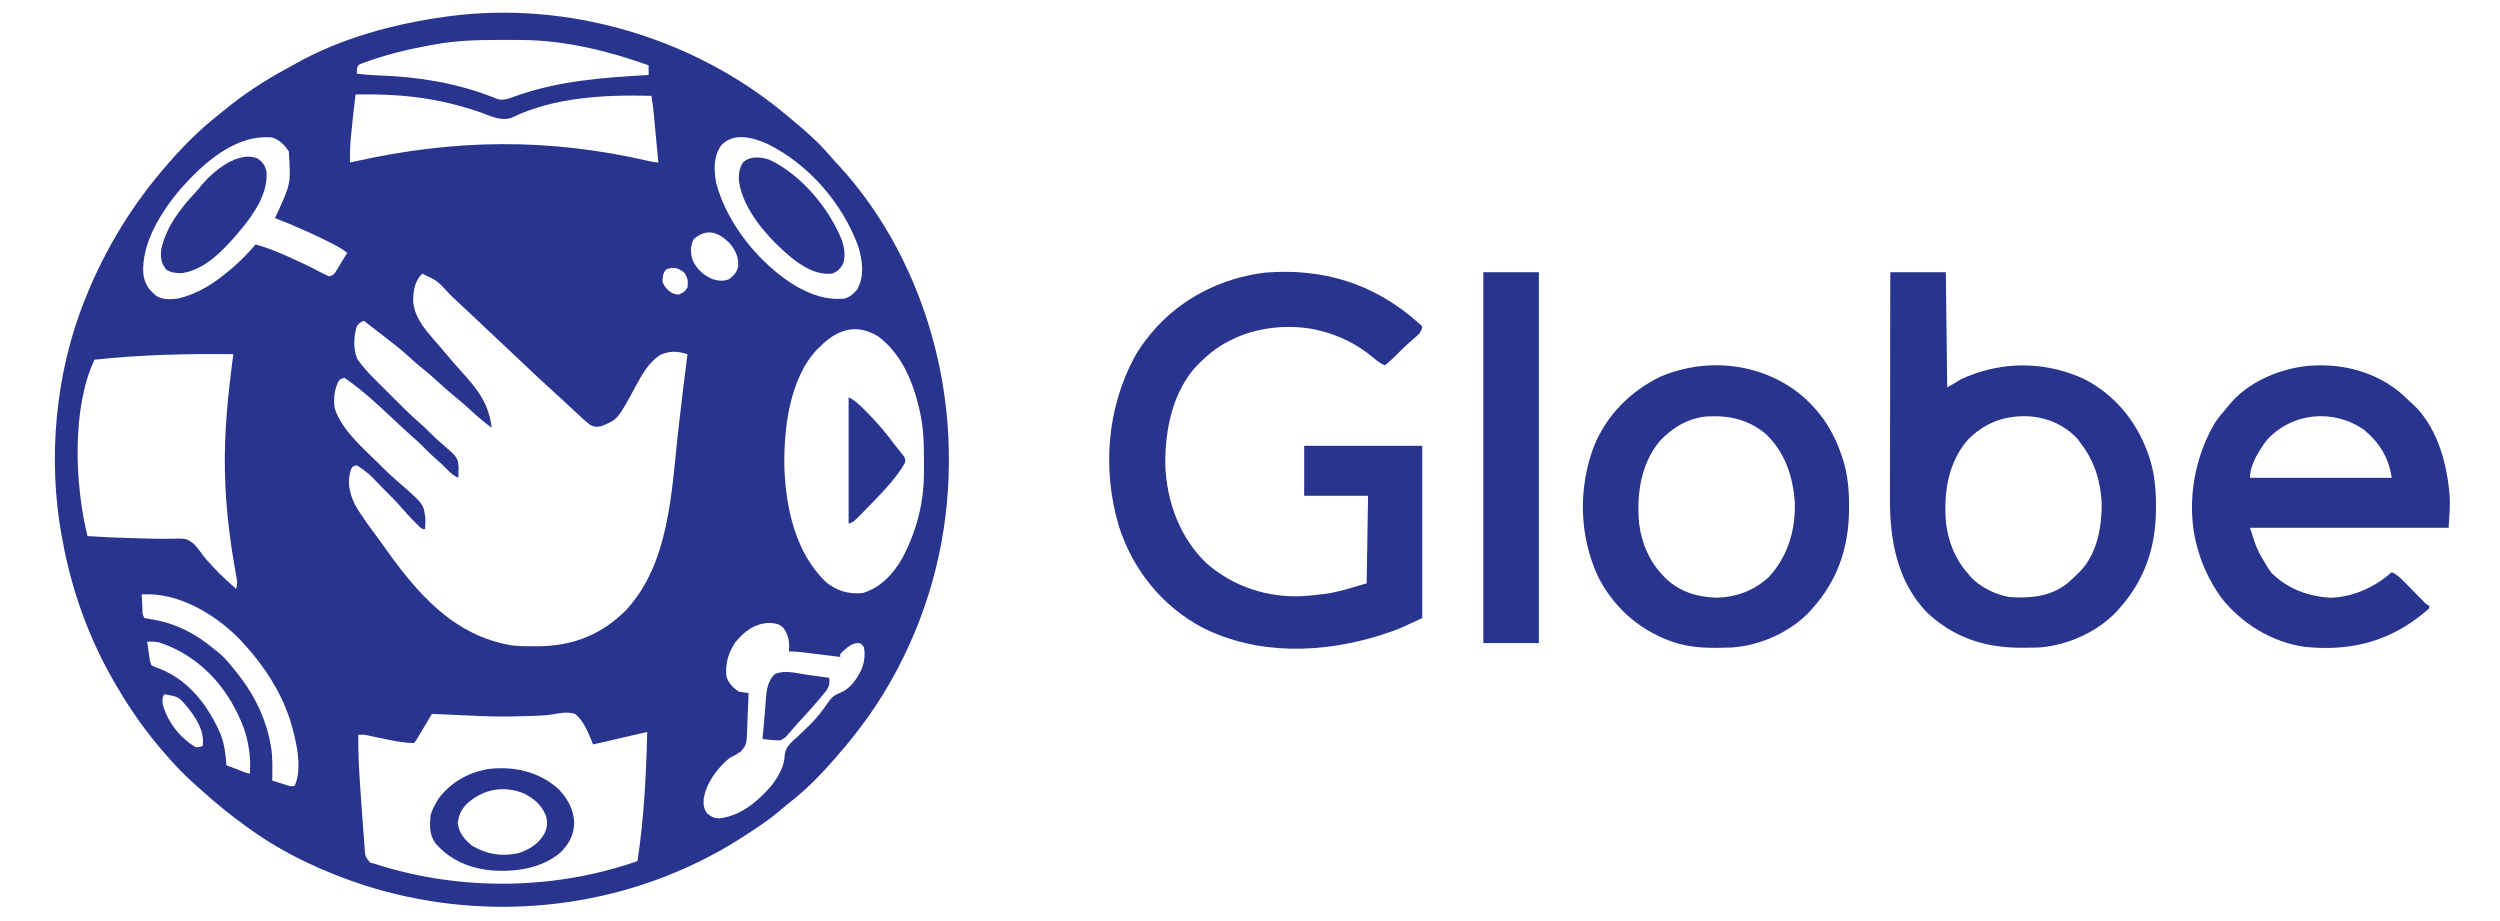 <?xml version="1.0" encoding="UTF-8"?>
<svg version="1.1" xmlns="http://www.w3.org/2000/svg" width="1800" height="663">
<path d="M0 0 C0.623 0.513 1.246 1.025 1.888 1.554 C13.22 10.945 24.952 20.703 34.363 32.059 C36.32 34.379 38.412 36.547 40.5 38.75 C92.018 95.295 119.304 173.482 119.188 249.375 C119.187 250.167 119.186 250.96 119.185 251.776 C119.052 303.919 106.417 354.889 82 401 C81.424 402.089 81.424 402.089 80.836 403.199 C69.279 424.86 55.14 444.522 39 463 C38.299 463.813 37.597 464.627 36.875 465.465 C27.365 476.29 17.188 486.918 5.801 495.781 C2.972 498.023 0.235 500.35 -2.508 502.695 C-8.733 507.935 -15.326 512.532 -22.125 517 C-22.713 517.389 -23.301 517.777 -23.907 518.178 C-33.677 524.629 -43.554 530.698 -54 536 C-54.844 536.433 -55.687 536.867 -56.556 537.313 C-131.947 575.723 -220.67 582.131 -301.163 556.57 C-330.47 547.042 -358.892 534.009 -384 516 C-384.627 515.554 -385.254 515.108 -385.9 514.649 C-397.875 506.106 -409.128 496.912 -420 487 C-421.729 485.458 -423.458 483.916 -425.188 482.375 C-431.938 476.289 -438.094 469.903 -444 463 C-444.79 462.099 -445.58 461.198 -446.395 460.27 C-459.171 445.589 -470.248 429.828 -480 413 C-480.417 412.291 -480.834 411.582 -481.264 410.851 C-499.88 379.086 -512.378 344.187 -519 308 C-519.163 307.137 -519.326 306.273 -519.494 305.384 C-529.793 249.549 -524.21 187.812 -503 135 C-502.647 134.122 -502.295 133.244 -501.932 132.339 C-487.755 97.556 -468.683 66.263 -444 38 C-443.31 37.198 -442.621 36.396 -441.91 35.57 C-431.255 23.422 -419.764 11.916 -407 2 C-405.909 1.1 -404.82 0.196 -403.734 -0.711 C-389.22 -12.743 -373.454 -23.115 -356.837 -32.007 C-355.052 -32.972 -353.288 -33.972 -351.523 -34.973 C-318.384 -53.625 -280.461 -63.833 -243 -69 C-242.145 -69.119 -241.291 -69.237 -240.41 -69.359 C-155.599 -80.474 -65.85 -54.248 0 0 Z M-251 -49 C-251.987 -48.823 -252.974 -48.646 -253.99 -48.464 C-270.087 -45.516 -286.169 -41.724 -301.531 -36.02 C-302.359 -35.712 -303.188 -35.405 -304.041 -35.089 C-306.379 -34.074 -306.379 -34.074 -307.125 -30.75 C-307.084 -29.843 -307.043 -28.935 -307 -28 C-301.898 -27.28 -296.896 -26.87 -291.747 -26.71 C-263.796 -25.823 -236.481 -21.501 -210.294 -11.452 C-209.407 -11.119 -208.52 -10.785 -207.605 -10.441 C-206.834 -10.139 -206.062 -9.837 -205.266 -9.526 C-200.98 -8.531 -197.193 -10.2 -193.176 -11.672 C-161.735 -22.872 -130.015 -25.173 -97 -27 C-97 -29.31 -97 -31.62 -97 -34 C-126.271 -44.404 -157.373 -52.054 -188.598 -52.203 C-190.074 -52.214 -190.074 -52.214 -191.579 -52.224 C-194.741 -52.242 -197.901 -52.248 -201.062 -52.25 C-202.142 -52.251 -203.221 -52.251 -204.333 -52.252 C-220.095 -52.236 -235.46 -51.88 -251 -49 Z M-308 -13 C-309.18 -3.534 -310.232 5.94 -311.125 15.438 C-311.212 16.335 -311.3 17.233 -311.39 18.159 C-311.936 24.122 -312.101 30.013 -312 36 C-310.874 35.748 -309.749 35.497 -308.589 35.237 C-236.189 19.111 -169.297 18.259 -97 34.908 C-93.535 35.723 -93.535 35.723 -90 36 C-90.549 30.128 -91.1 24.257 -91.654 18.385 C-91.842 16.389 -92.029 14.393 -92.216 12.397 C-92.484 9.522 -92.755 6.648 -93.027 3.773 C-93.11 2.886 -93.192 1.998 -93.277 1.083 C-93.696 -3.315 -94.2 -7.65 -95 -12 C-128.021 -12.919 -165.301 -11.071 -195.559 3.742 C-203.304 6.573 -211.046 2.36 -218.438 -0.25 C-236.521 -6.447 -254.94 -10.455 -274 -12 C-275.037 -12.085 -275.037 -12.085 -276.094 -12.171 C-286.732 -12.996 -297.335 -13.12 -308 -13 Z M-434 55 C-447.768 71.316 -462.365 94.153 -460.812 116.312 C-459.82 123.372 -457.094 127.309 -451.719 131.801 C-447.053 135.056 -441.414 134.553 -436 134 C-421.29 130.586 -409.369 122.761 -398 113 C-396.733 111.917 -396.733 111.917 -395.441 110.812 C-389.837 105.899 -384.837 100.663 -380 95 C-372.35 97.063 -365.226 99.894 -358 103.125 C-356.915 103.604 -355.83 104.083 -354.712 104.577 C-347.143 107.952 -339.699 111.529 -332.395 115.446 C-330.632 116.369 -328.819 117.194 -327 118 C-323.587 116.862 -323.305 116.347 -321.52 113.402 C-321.078 112.684 -320.637 111.965 -320.182 111.225 C-319.504 110.092 -319.504 110.092 -318.812 108.938 C-318.349 108.179 -317.886 107.42 -317.408 106.639 C-316.264 104.764 -315.129 102.884 -314 101 C-318.552 97.413 -323.583 95.018 -328.75 92.438 C-330.321 91.651 -330.321 91.651 -331.924 90.849 C-343.057 85.355 -354.475 80.601 -366 76 C-365.541 75.007 -365.082 74.015 -364.609 72.992 C-354.582 51.255 -354.582 51.255 -356.062 28 C-359.074 23.337 -362.683 19.772 -368 18 C-394.536 15.467 -417.494 36.516 -434 55 Z M-44.875 23.875 C-50.402 32.002 -50.022 41.15 -48.383 50.531 C-40.683 80.24 -17.08 109.088 9 125 C20.67 131.384 30.487 135.094 44 134 C48.158 132.781 50.521 130.569 53.312 127.25 C58.501 117.258 57.038 107.121 54.027 96.602 C42.651 65.364 18.355 37.297 -11.523 22.559 C-21.897 17.908 -36.199 14.004 -44.875 23.875 Z M-64.438 91.062 C-67.052 95.977 -66.919 100.916 -65.34 106.215 C-62.451 112.731 -57.554 117.106 -51.062 119.938 C-46.872 121.275 -43.146 121.655 -39 120 C-35.623 117.572 -33.444 114.909 -32.492 110.816 C-32.135 103.951 -34.465 98.864 -38.953 93.793 C-47.039 85.948 -55.11 83.17 -64.438 91.062 Z M-84.438 113 C-86.757 115.969 -86.936 118.271 -87 122 C-85.406 125.692 -83.463 127.963 -80 130 C-77.591 130.998 -77.591 130.998 -75 131 C-71.287 129.249 -71.287 129.249 -69 126 C-68.49 121.581 -68.708 119.492 -71 115.625 C-75.173 111.974 -79.015 110.776 -84.438 113 Z M-260 116 C-265.408 121.577 -266.143 127.225 -266.562 134.688 C-266.262 148.963 -254.758 159.622 -246 170 C-245.01 171.186 -244.02 172.372 -243.031 173.559 C-238.928 178.462 -234.762 183.289 -230.438 188 C-219.386 200.204 -211.933 210.313 -210 227 C-215.786 222.719 -221.154 218.092 -226.415 213.19 C-229.682 210.163 -233.027 207.292 -236.5 204.5 C-240.476 201.301 -244.267 197.974 -248 194.5 C-252.636 190.187 -257.428 186.143 -262.363 182.172 C-264.924 180.062 -267.371 177.871 -269.812 175.625 C-275.93 170.059 -282.452 165.043 -289 160 C-289.625 159.517 -290.251 159.034 -290.895 158.537 C-294.591 155.684 -298.293 152.839 -302 150 C-305.128 151.365 -305.128 151.365 -307.188 154 C-309.287 161.753 -309.731 169.356 -307 177 C-302.937 183.268 -297.668 188.62 -292.379 193.852 C-291.675 194.555 -290.972 195.258 -290.247 195.982 C-288.771 197.455 -287.293 198.925 -285.812 200.394 C-283.566 202.621 -281.328 204.857 -279.092 207.094 C-277.646 208.534 -276.2 209.974 -274.754 211.414 C-274.095 212.072 -273.437 212.729 -272.758 213.406 C-268.861 217.265 -264.856 220.946 -260.697 224.522 C-258.701 226.26 -256.838 228.096 -255 230 C-252.408 232.638 -249.758 235.109 -246.938 237.5 C-234.352 248.347 -234.352 248.347 -233.805 255.578 C-233.828 256.46 -233.851 257.342 -233.875 258.25 C-233.893 259.142 -233.911 260.034 -233.93 260.953 C-233.953 261.629 -233.976 262.304 -234 263 C-237.252 261.583 -239.314 259.875 -241.75 257.312 C-244.39 254.599 -247.059 252.021 -249.938 249.562 C-253.666 246.359 -257.109 242.933 -260.531 239.406 C-262.56 237.429 -264.62 235.566 -266.758 233.711 C-271.076 229.964 -275.23 226.061 -279.375 222.125 C-291.044 211.103 -302.748 200.129 -316 191 C-317.98 191.44 -317.98 191.44 -320 193 C-323.351 199.462 -323.97 205.8 -323 213 C-317.936 228.849 -302.276 241.793 -290.812 253.312 C-290.16 253.97 -289.507 254.628 -288.834 255.305 C-285.613 258.515 -282.342 261.611 -278.898 264.582 C-258.83 281.932 -258.83 281.932 -257.715 292.773 C-257.691 295.209 -257.772 297.576 -258 300 C-260 300 -260 300 -262.355 297.875 C-263.305 296.922 -264.248 295.963 -265.188 295 C-266.109 294.072 -267.031 293.144 -267.98 292.188 C-270.138 289.952 -272.186 287.646 -274.211 285.289 C-278.723 280.091 -283.574 275.242 -288.438 270.375 C-289.34 269.46 -290.243 268.545 -291.174 267.602 C-298.422 259.963 -298.422 259.963 -307 254 C-309.996 254.674 -309.996 254.674 -311.125 256.562 C-314.296 265.395 -312.586 273.44 -308.695 281.805 C-303.812 290.576 -297.662 298.573 -291.722 306.645 C-290.038 308.948 -288.378 311.267 -286.727 313.594 C-263.487 346.29 -237.698 376.319 -196.078 383.596 C-190.477 384.331 -184.892 384.339 -179.25 384.312 C-178.014 384.308 -176.777 384.303 -175.504 384.298 C-151.006 383.983 -130.147 375.536 -113 358 C-82.299 324.741 -80.57 274.029 -75.937 231.44 C-73.845 212.265 -71.456 193.131 -69 174 C-76.454 171.791 -81.346 171.462 -88.562 174.5 C-97.304 180.207 -101.997 189.14 -106.836 198.051 C-119.344 221.082 -119.344 221.082 -130.906 225.773 C-134.034 226.531 -136.095 226.466 -138.98 224.98 C-141.48 223.128 -143.719 221.118 -146 219 C-146.562 218.484 -147.123 217.967 -147.702 217.435 C-150.949 214.448 -154.172 211.437 -157.379 208.406 C-160.173 205.768 -163.003 203.178 -165.875 200.625 C-172.627 194.587 -179.178 188.332 -185.762 182.113 C-189.337 178.737 -192.919 175.369 -196.5 172 C-197.915 170.668 -199.331 169.336 -200.746 168.004 C-201.447 167.344 -202.148 166.684 -202.871 166.004 C-205.009 163.991 -207.147 161.978 -209.285 159.965 C-213.522 155.975 -217.761 151.987 -222 148 C-222.695 147.346 -223.391 146.692 -224.107 146.018 C-228.123 142.242 -232.142 138.471 -236.17 134.709 C-237.358 133.599 -238.546 132.489 -239.732 131.377 C-248.776 121.361 -248.776 121.361 -260 116 Z M26 169 C25.446 169.532 24.891 170.065 24.32 170.613 C4.364 191.487 0.173 228.218 0.754 255.668 C1.856 285.017 8.711 316.807 30.555 337.984 C38.418 344.466 46.95 346.958 57 346 C69.615 342.468 79.189 332.276 85.461 321.214 C95.412 302.828 101.069 281.957 101.203 261.012 C101.21 260.275 101.217 259.538 101.224 258.779 C101.242 256.415 101.248 254.052 101.25 251.688 C101.251 250.88 101.251 250.073 101.252 249.241 C101.236 237.259 100.865 225.691 98 214 C97.839 213.306 97.678 212.611 97.512 211.896 C92.934 192.675 84.388 172.919 68 161 C51.903 151.521 38.502 156.345 26 169 Z M-496 178 C-512.447 213.09 -510.137 267.937 -501 305 C-490.158 305.705 -479.334 306.188 -468.472 306.443 C-466.124 306.502 -463.776 306.573 -461.428 306.647 C-454.813 306.853 -448.228 307.051 -441.609 306.863 C-429.9 306.648 -429.9 306.648 -424.75 310.312 C-422.271 312.767 -420.231 315.471 -418.226 318.318 C-416.209 321.085 -413.891 323.558 -411.562 326.062 C-411.119 326.55 -410.675 327.038 -410.217 327.541 C-405.151 333.056 -399.599 338.036 -394 343 C-392.809 339.426 -393.237 337.603 -393.891 333.91 C-394.104 332.665 -394.318 331.419 -394.538 330.136 C-394.654 329.473 -394.771 328.809 -394.891 328.126 C-398.759 305.922 -401.453 283.548 -402 261 C-402.022 260.186 -402.044 259.371 -402.066 258.532 C-402.725 230.178 -399.733 202.057 -396 174 C-429.384 173.614 -462.784 174.382 -496 178 Z M-462 347 C-461.86 349.646 -461.713 352.292 -461.562 354.938 C-461.523 355.692 -461.484 356.447 -461.443 357.225 C-461.56 360.919 -461.56 360.919 -460 364 C-458.297 364.313 -456.593 364.621 -454.884 364.899 C-437.104 367.821 -422.708 375.401 -409 387 C-408.08 387.719 -408.08 387.719 -407.141 388.453 C-401.577 392.894 -397.347 398.402 -393 404 C-392.328 404.844 -391.657 405.689 -390.965 406.559 C-379.92 420.986 -372.002 438.021 -369 456 C-368.889 456.654 -368.778 457.307 -368.664 457.98 C-367.607 465.596 -367.915 473.33 -368 481 C-365.897 481.672 -363.793 482.337 -361.688 483 C-359.93 483.557 -359.93 483.557 -358.137 484.125 C-355.061 485.134 -355.061 485.134 -352 485 C-345.541 472.081 -351.313 449.77 -355.332 436.746 C-362.146 416.433 -373.684 398.755 -388 383 C-389.183 381.691 -389.183 381.691 -390.391 380.355 C-406.757 363.149 -431.202 347.833 -455.555 346.902 C-456.703 346.92 -456.703 346.92 -457.875 346.938 C-459.047 346.951 -459.047 346.951 -460.242 346.965 C-461.112 346.982 -461.112 346.982 -462 347 Z M-35 382 C-39.833 389.867 -41.789 396.783 -41 406 C-39.246 411.163 -36.505 413.968 -32 417 C-29.677 417.399 -27.343 417.742 -25 418 C-25.158 423.413 -25.386 428.816 -25.677 434.223 C-25.767 436.059 -25.837 437.896 -25.888 439.734 C-26.332 455.018 -26.332 455.018 -30.442 459.901 C-33.212 461.897 -35.973 463.435 -39 465 C-47.737 472.295 -55.599 482.804 -57.348 494.281 C-57.607 498.265 -57.343 501.191 -55 504.5 C-52.067 506.944 -50.194 508.043 -46.355 508.223 C-30.754 506.748 -17.745 495.546 -8 484 C-3.364 477.653 0.986 470.355 1.012 462.34 C1.739 456.162 6.659 452.695 11 448.688 C12.747 447.011 14.491 445.332 16.23 443.648 C17.062 442.848 17.894 442.047 18.751 441.222 C23.542 436.488 27.786 431.295 31.543 425.703 C34.163 421.854 35.969 419.747 40.375 418.062 C47.986 415.116 52.391 408.712 56 401.625 C58.25 396.229 59.173 390.788 58 385 C56.738 383.148 56.738 383.148 55 382 C49.449 381.742 46.44 384.809 42.539 388.309 C40.776 389.865 40.776 389.865 41 392 C39.532 391.818 39.532 391.818 38.034 391.633 C34.397 391.183 30.759 390.737 27.121 390.291 C25.547 390.098 23.974 389.904 22.401 389.709 C20.137 389.429 17.873 389.152 15.609 388.875 C14.908 388.788 14.207 388.7 13.485 388.61 C10.281 388.221 7.235 388 4 388 C4.046 387.443 4.093 386.886 4.141 386.312 C4.425 380.294 3.515 375.959 0 371 C-3.096 367.998 -6.02 367.735 -10.188 367.5 C-20.828 367.857 -28.529 373.908 -35 382 Z M-458 381 C-457.691 383.271 -457.378 385.542 -457.062 387.812 C-456.888 389.077 -456.714 390.342 -456.535 391.645 C-456.096 394.983 -456.096 394.983 -455 398 C-452.159 399.383 -452.159 399.383 -448.688 400.625 C-427.613 409.045 -413.715 427.704 -405 448 C-402.394 455.214 -401.428 462.366 -401 470 C-398.355 471.002 -395.709 472.002 -393.062 473 C-392.308 473.286 -391.553 473.572 -390.775 473.867 C-387.473 475.345 -387.473 475.345 -384 476 C-383.173 457.429 -386.894 443.174 -396 427 C-396.534 426.036 -397.067 425.072 -397.617 424.078 C-409.419 404.232 -427.241 388.775 -449.281 381.594 C-452.259 380.943 -454.961 380.893 -458 381 Z M-445.812 418.938 C-447.346 421.601 -447.212 423.593 -446.684 426.574 C-443.17 439.042 -434.219 450.51 -423 457 C-420.204 456.878 -420.204 456.878 -418 456 C-416.95 445.504 -421.644 437.814 -427.875 429.625 C-435.427 420.463 -435.427 420.463 -445.812 418.938 Z M-253 433 C-253.358 433.601 -253.717 434.201 -254.086 434.82 C-255.701 437.527 -257.319 440.232 -258.938 442.938 C-259.783 444.356 -259.783 444.356 -260.646 445.803 C-261.185 446.702 -261.723 447.601 -262.277 448.527 C-262.775 449.36 -263.272 450.193 -263.785 451.051 C-265 453 -265 453 -266 454 C-274.104 453.877 -282.044 452.116 -289.938 450.438 C-292.133 449.974 -294.33 449.515 -296.527 449.059 C-297.484 448.855 -298.44 448.652 -299.426 448.443 C-302.222 447.887 -302.222 447.887 -306 448 C-306.229 460.424 -305.53 472.734 -304.688 485.125 C-304.619 486.131 -304.551 487.137 -304.481 488.173 C-304.069 494.2 -303.64 500.226 -303.199 506.251 C-303.014 508.804 -302.836 511.357 -302.66 513.911 C-302.374 518.007 -302.037 522.096 -301.688 526.188 C-301.607 527.367 -301.526 528.546 -301.442 529.76 C-301.065 535.636 -301.065 535.636 -297.613 540.027 C-296.421 540.348 -295.229 540.669 -294 541 C-292.791 541.385 -292.791 541.385 -291.557 541.777 C-231.516 560.622 -164.438 559.737 -105 539 C-100.324 508.227 -98.777 477.084 -98 446 C-117.305 450.455 -117.305 450.455 -137 455 C-137.99 452.525 -137.99 452.525 -139 450 C-141.635 443.747 -144.639 437.356 -150 433 C-155.673 431.067 -161.953 432.687 -167.719 433.576 C-173.314 434.299 -178.935 434.422 -184.568 434.57 C-186.635 434.625 -188.701 434.691 -190.768 434.757 C-202.797 435.116 -214.761 434.774 -226.776 434.162 C-231.201 433.94 -235.628 433.756 -240.054 433.57 C-244.37 433.388 -248.685 433.195 -253 433 Z " fill="#29348F" transform="translate(564,81)"/>
<path d="M0 0 C1.233 1.12 2.464 2.243 3.688 3.375 C3.278 7.771 0.329 9.854 -2.812 12.562 C-3.909 13.535 -5.004 14.509 -6.098 15.484 C-6.642 15.968 -7.186 16.452 -7.747 16.951 C-9.994 18.995 -12.122 21.145 -14.25 23.312 C-17.125 26.229 -20.015 28.928 -23.312 31.375 C-26.599 29.987 -29.107 27.973 -31.828 25.694 C-43.227 16.204 -55.867 9.889 -70.312 6.375 C-71.226 6.151 -72.14 5.926 -73.082 5.695 C-93.121 1.603 -116.071 3.993 -134.312 13.375 C-135.315 13.889 -136.318 14.404 -137.352 14.934 C-144.559 18.884 -150.505 23.577 -156.312 29.375 C-156.938 29.989 -157.563 30.602 -158.207 31.234 C-176.184 50.226 -181.577 78.146 -181.312 103.375 C-180.267 129.653 -170.814 155.6 -151.562 174.004 C-132.197 190.871 -107.133 199.096 -81.428 197.539 C-77.168 197.209 -72.929 196.768 -68.688 196.25 C-67.872 196.158 -67.057 196.065 -66.218 195.97 C-55.83 194.543 -46.63 191.323 -36.312 188.375 C-35.983 167.585 -35.653 146.795 -35.312 125.375 C-50.492 125.375 -65.672 125.375 -81.312 125.375 C-81.312 113.495 -81.312 101.615 -81.312 89.375 C-53.263 89.375 -25.212 89.375 3.688 89.375 C3.688 130.295 3.688 171.215 3.688 213.375 C-14.112 221.682 -14.112 221.682 -22.688 224.5 C-23.699 224.833 -24.71 225.165 -25.751 225.508 C-67.566 238.794 -114.411 240.396 -154.312 220.375 C-183.604 204.928 -204.954 178.303 -214.85 146.817 C-226.686 106.635 -223.396 62.779 -203.618 25.704 C-200.344 19.865 -196.578 14.527 -192.312 9.375 C-191.856 8.824 -191.4 8.273 -190.931 7.706 C-170.353 -16.679 -141.031 -31.493 -109.414 -35.344 C-67.953 -38.693 -31.339 -27.561 0 0 Z " fill="#29348F" transform="translate(1020.312,231.625)"/>
<path d="M0 0 C13.2 0 26.4 0 40 0 C40.33 27.39 40.66 54.78 41 83 C44.3 81.02 47.6 79.04 51 77 C53.6 75.83 56.083 74.768 58.75 73.812 C59.433 73.565 60.115 73.317 60.819 73.062 C87.124 63.806 115.024 65.411 140.188 77.188 C163.124 89.218 178.97 109.58 186.812 134.125 C190.359 145.574 191.366 156.791 191.312 168.75 C191.309 169.74 191.309 169.74 191.306 170.751 C191.164 197.867 183.219 221.649 165 242 C164.45 242.633 163.899 243.266 163.332 243.918 C149.187 259.181 127.171 268.872 106.609 270.223 C102.903 270.34 99.208 270.38 95.5 270.375 C94.842 270.374 94.185 270.373 93.508 270.372 C67.557 270.259 45.348 262.851 26.25 244.812 C5.128 222.738 -0.359 193.204 -0.227 163.704 C-0.226 161.908 -0.227 160.113 -0.228 158.318 C-0.229 153.489 -0.217 148.659 -0.203 143.829 C-0.19 138.766 -0.189 133.702 -0.187 128.639 C-0.181 119.07 -0.164 109.501 -0.144 99.932 C-0.122 89.03 -0.111 78.128 -0.101 67.226 C-0.08 44.817 -0.043 22.409 0 0 Z M55.062 121.508 C41.232 138.22 38.238 160.141 40.202 181.163 C41.948 194.558 46.951 206.942 56 217 C56.474 217.601 56.949 218.201 57.438 218.82 C63.848 226.266 75.912 232.288 85.609 233.824 C100.754 234.938 115.344 233.622 127.633 223.922 C130.176 221.69 132.604 219.388 135 217 C135.566 216.457 136.132 215.915 136.715 215.355 C149.102 202.377 152.381 183.086 152.215 165.848 C151.333 150.046 146.832 135.559 137 123 C136.237 121.948 135.474 120.896 134.688 119.812 C124.809 109.474 112.142 104.187 98.016 103.663 C80.95 103.366 66.855 108.999 55.062 121.508 Z " fill="#29348F" transform="translate(1361,196)"/>
<path d="M0 0 C1.589 1.494 3.173 2.993 4.75 4.5 C5.365 5.04 5.98 5.58 6.613 6.137 C23.443 21.496 30.743 46.041 33.062 67.938 C33.151 68.734 33.24 69.531 33.331 70.352 C34.1 78.951 33.273 86.613 32.75 95.5 C-14.44 95.5 -61.63 95.5 -110.25 95.5 C-105.286 111.169 -105.286 111.169 -97.25 124.5 C-96.487 125.573 -95.724 126.645 -94.938 127.75 C-83.53 139.423 -67.851 145.183 -51.688 145.875 C-35.425 145.086 -20.357 138.262 -8.25 127.5 C-4.501 129.057 -2.16 131.373 0.664 134.254 C2.052 135.659 2.052 135.659 3.469 137.092 C4.438 138.082 5.407 139.072 6.375 140.062 C8.281 142.005 10.19 143.942 12.102 145.879 C12.945 146.741 13.789 147.603 14.659 148.49 C16.586 150.542 16.586 150.542 18.75 151.5 C18.75 152.16 18.75 152.82 18.75 153.5 C16.749 155.306 14.75 156.975 12.625 158.625 C11.995 159.116 11.365 159.606 10.715 160.112 C-13.605 178.644 -40.843 184.407 -71.053 181.203 C-94.664 177.773 -116.236 164.507 -130.938 145.875 C-139.792 133.422 -145.812 120.368 -149.25 105.5 C-149.495 104.473 -149.74 103.445 -149.992 102.387 C-155.426 74.285 -149.835 43.982 -135.25 19.5 C-132.79 15.955 -130.112 12.724 -127.25 9.5 C-126.71 8.818 -126.17 8.136 -125.613 7.434 C-112.106 -9.279 -89.838 -18.743 -68.901 -21.051 C-43.957 -23.275 -18.963 -16.843 0 0 Z M-98.25 32.5 C-103.747 39.903 -110.25 49.901 -110.25 59.5 C-76.59 59.5 -42.93 59.5 -8.25 59.5 C-10.285 45.255 -16.931 34.287 -27.988 25.098 C-50.011 9.541 -80.055 12.372 -98.25 32.5 Z " fill="#29348F" transform="translate(1730.25,284.5)"/>
<path d="M0 0 C12.212 11.414 20.311 24.507 25.625 40.25 C25.911 41.096 26.198 41.942 26.492 42.814 C30.156 54.26 31.116 65.396 31.062 77.375 C31.059 78.365 31.059 78.365 31.056 79.376 C30.914 106.492 22.969 130.274 4.75 150.625 C4.2 151.258 3.649 151.891 3.082 152.543 C-11.05 167.792 -33.038 177.474 -53.579 178.848 C-68.098 179.319 -82.446 179.594 -96.25 174.625 C-96.923 174.384 -97.595 174.142 -98.289 173.894 C-121.199 165.353 -139.147 148.954 -149.988 127.125 C-163.159 97.843 -163.941 64.976 -152.984 34.895 C-144.103 12.111 -126.545 -5.626 -104.75 -16.188 C-69.65 -31.026 -28.527 -25.759 0 0 Z M-105.188 30.133 C-119.018 46.845 -122.012 68.766 -120.048 89.788 C-118.228 103.746 -112.929 116.374 -103.25 126.625 C-102.572 127.344 -101.894 128.064 -101.195 128.805 C-91.002 138.7 -78.268 142.557 -64.375 142.938 C-49.97 142.688 -36.728 137.625 -26.25 127.625 C-12.845 112.661 -7.469 94.268 -7.969 74.477 C-9.343 55.662 -14.778 38.781 -28.664 25.277 C-41.154 14.671 -55.052 11.639 -70.998 12.434 C-84.607 13.588 -95.957 20.342 -105.188 30.133 Z " fill="#29348F" transform="translate(1300.25,287.375)"/>
<path d="M0 0 C13.2 0 26.4 0 40 0 C40 88.11 40 176.22 40 267 C26.8 267 13.6 267 0 267 C0 178.89 0 90.78 0 0 Z " fill="#29348F" transform="translate(1068,196)"/>
<path d="M0 0 C6.714 6.927 11.114 14.864 11.438 24.625 C11.01 33.58 7.956 39.086 1.781 45.602 C-11.48 57.038 -30.099 59.897 -47.086 58.785 C-63.562 57.308 -77.706 51.644 -88.625 38.992 C-92.889 32.815 -92.706 26.254 -92 19 C-91.058 15.724 -89.725 12.931 -88 10 C-87.402 8.969 -86.804 7.938 -86.188 6.875 C-77.178 -4.966 -64.613 -11.916 -50 -14.375 C-31.722 -16.424 -13.995 -12.405 0 0 Z M-66.234 11.078 C-69.998 15.175 -71.773 19.123 -72.438 24.625 C-71.503 31.831 -67.545 36.587 -62 41 C-51.523 47.185 -40.614 48.865 -28.68 46.281 C-20.486 43.451 -14.273 39.691 -9.945 32.039 C-7.835 27.486 -7.545 23.726 -9.062 19 C-12.365 11.396 -17.535 6.953 -24.871 3.23 C-39.993 -2.716 -54.467 0.238 -66.234 11.078 Z " fill="#29348F" transform="translate(402,568)"/>
<path d="M0 0 C3.678 2.861 4.977 4.658 6.125 9.25 C7.442 24.769 -2.894 39.804 -12.413 51.175 C-12.854 51.695 -13.295 52.215 -13.75 52.75 C-14.189 53.268 -14.627 53.787 -15.079 54.321 C-25.274 66.219 -38.002 79.613 -54.129 82.316 C-58.728 82.491 -61.798 82.264 -65.875 80.062 C-69.622 75.441 -70.234 71.654 -69.75 65.75 C-66.341 49.249 -56.009 36.078 -44.793 24.004 C-42.705 21.76 -42.705 21.76 -40.812 19.242 C-32.567 9.279 -13.973 -6.351 0 0 Z " fill="#29348F" transform="translate(185.75,114.25)"/>
<path d="M0 0 C22.754 10.767 42.875 34.912 52.188 58.121 C53.929 63.756 54.767 69.264 52.926 74.977 C50.875 78.48 48.864 80.664 44.926 81.977 C33.882 83.127 24.129 77.111 15.738 70.492 C-0.065 57.281 -18.583 37.282 -21.961 15.996 C-22.26 10.666 -22.077 6.529 -19.137 1.977 C-14.08 -2.926 -6.327 -2.106 0 0 Z " fill="#29348F" transform="translate(554.074,115.023)"/>
<path d="M0 0 C5.171 2.585 8.517 6.177 12.562 10.25 C13.367 11.058 14.172 11.867 15.001 12.699 C21.599 19.417 27.421 26.432 33 34 C33.833 35.047 34.67 36.092 35.512 37.133 C36.271 38.1 37.03 39.066 37.812 40.062 C38.479 40.899 39.145 41.736 39.832 42.598 C41 45 41 45 40.473 47.434 C34.364 58.079 25.484 67.218 17 76 C16.084 76.949 16.084 76.949 15.15 77.917 C13.254 79.87 11.349 81.812 9.438 83.75 C8.842 84.359 8.246 84.968 7.632 85.595 C3.353 89.882 3.353 89.882 0 91 C0 60.97 0 30.94 0 0 Z " fill="#29348F" transform="translate(611,286)"/>
<path d="M0 0 C3.147 0.519 6.301 0.92 9.467 1.312 C12.197 1.654 14.919 2.043 17.643 2.436 C18.111 6.463 17.806 8.175 15.623 11.663 C14.708 12.808 13.776 13.941 12.83 15.061 C12.337 15.666 11.843 16.272 11.335 16.896 C7.12 22.01 2.68 26.913 -1.854 31.745 C-4.022 34.076 -6.108 36.449 -8.17 38.874 C-9.231 40.062 -10.294 41.249 -11.357 42.436 C-11.787 42.975 -12.216 43.514 -12.658 44.069 C-13.982 45.499 -13.982 45.499 -17.357 47.436 C-21.763 47.541 -26.005 47.088 -30.357 46.436 C-29.894 41.098 -29.414 35.762 -28.904 30.428 C-28.559 26.788 -28.269 23.156 -28.061 19.506 C-27.578 12.201 -26.991 5.019 -21.404 -0.283 C-14.668 -3.115 -7.003 -1.168 0 0 Z " fill="#29348F" transform="translate(579.357,485.564)"/>
</svg>
